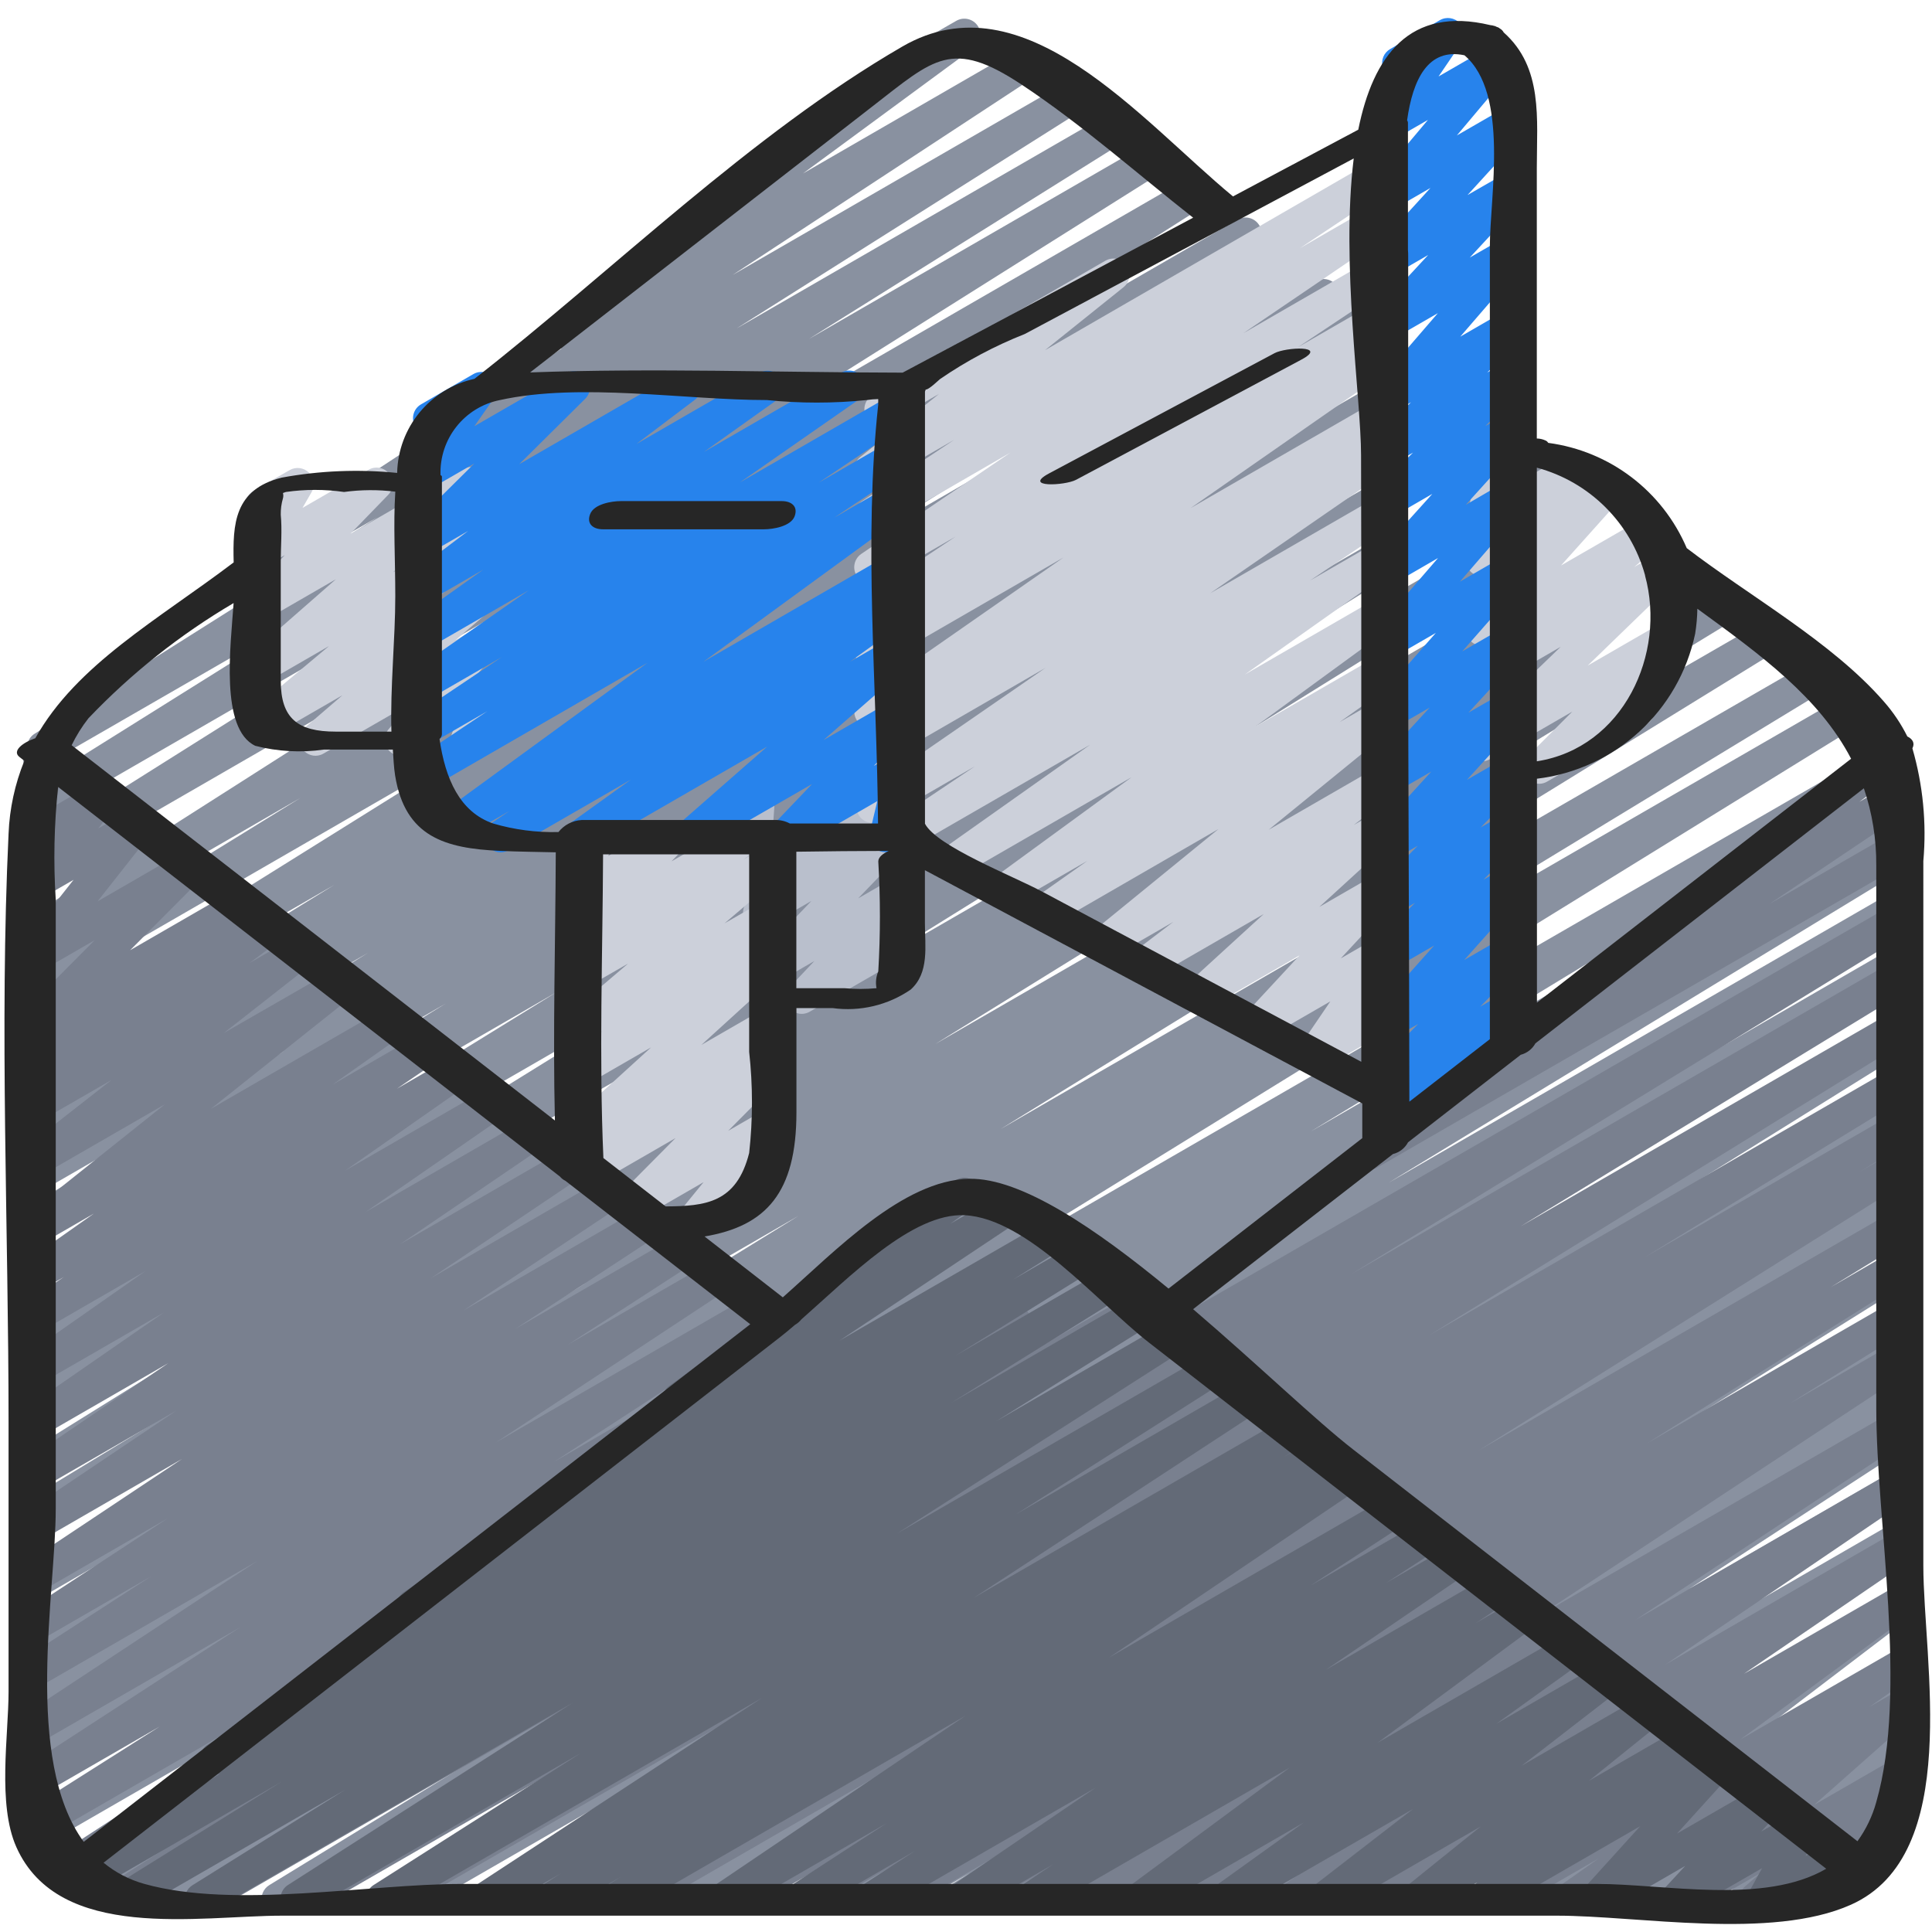 <svg height="512" viewBox="0 0 60 60" width="512" xmlns="http://www.w3.org/2000/svg"><g id="011---Email-Marketing" fill="none"><path id="Path" d="m8.625 59.471c-.224.001-.422-.148-.483-.364-.061-.216.029-.446.221-.563l17.155-10.5-19.677 11.356c-.236.126-.529.044-.666-.186-.137-.23-.068-.527.156-.673l16.1-9.794-18.125 10.467c-.237.132-.536.051-.674-.183-.138-.234-.064-.535.166-.678l7.266-4.368-7.9 4.561c-.237.135-.538.055-.678-.179-.139-.235-.065-.537.168-.681l18.32-11.125-18.528 10.696c-.235.122-.524.04-.66-.187-.136-.227-.071-.521.148-.67l27.5-16.975-27.154 15.675c-.238.141-.545.062-.685-.175s-.062-.545.175-.685l17.312-10.517-16.8 9.7c-.237.141-.544.064-.685-.173s-.064-.544.173-.685l24.035-14.809-23.525 13.582c-.236.126-.529.044-.666-.186-.137-.23-.068-.527.156-.673l17.43-10.638-16.92 9.769c-.235.126-.528.045-.665-.184-.137-.229-.07-.525.152-.673l23.233-14.383-22.72 13.119c-.236.129-.532.047-.669-.185-.137-.232-.066-.53.16-.675l11.033-6.7-10.524 6.078c-.237.142-.544.065-.686-.172-.142-.237-.065-.544.172-.686l22.269-13.847-21.755 12.563c-.236.13-.532.05-.67-.181-.138-.231-.069-.529.156-.676l19.8-12.277-19.286 11.134c-.236.133-.535.054-.675-.179-.139-.233-.067-.534.162-.679l16.517-10.194-16 9.24c-.237.141-.544.064-.685-.173s-.064-.544.173-.685l13.066-8.027-12.558 7.248c-.236.126-.529.044-.666-.186-.137-.23-.068-.527.156-.673l8.056-4.916-7.546 4.356c-.236.128-.53.047-.668-.183-.137-.23-.069-.528.156-.675l10.658-6.545-10.146 5.857c-.236.129-.532.047-.669-.185-.137-.232-.066-.53.16-.675l1.437-.871-.928.535c-.236.128-.53.047-.668-.183-.137-.23-.069-.528.156-.675l9.611-5.914-9.1 5.253c-.235.127-.529.047-.667-.182-.138-.229-.071-.526.152-.674l14.1-8.8-13.584 7.842c-.236.133-.535.054-.675-.179-.139-.233-.067-.534.162-.679l8.559-5.281-8.046 4.645c-.236.143-.544.068-.687-.168s-.068-.544.168-.687l16.913-10.785-16.394 9.465c-.231.109-.507.025-.64-.193-.133-.219-.079-.502.124-.657l12.519-7.88-12 6.929c-.235.127-.529.047-.667-.182-.138-.229-.071-.526.152-.674l9.681-6.059-8.849 5.102c-.236.143-.544.067-.687-.169s-.067-.544.169-.687l10.642-6.721-3.645 2.1c-.234.131-.529.054-.669-.174s-.077-.526.144-.676l9.89-6.49c-.229.038-.454-.088-.543-.302-.089-.215-.018-.462.171-.598l9.806-7.215c-.065-.221.029-.458.229-.574l2.593-1.487c.23-.131.522-.061.667.16.145.221.092.517-.12.675l-5.31 3.907 6.673-3.855c.235-.141.539-.066.682.166s.073.538-.157.685l-9.383 6.156 10.256-5.921c.236-.132.533-.053.673.178.139.231.07.531-.157.678l-10.652 6.728 11.415-6.59c.237-.142.544-.066.686.171s.066.544-.171.686l-9.683 6.059 10.365-5.984c.237-.142.544-.065.686.172.142.237.065.544-.172.686l-12.507 7.871 13.325-7.694c.236-.143.544-.068.687.168s.068.544-.168.687l-16.92 10.79 18.008-10.4c.237-.142.544-.064.686.173.142.237.064.544-.173.686l-8.567 5.285 9.157-5.286c.235-.127.529-.047.667.182.138.229.071.526-.152.674l-14.085 8.795 14.91-8.608c.236-.128.53-.047.668.183.137.23.069.528-.156.675l-9.618 5.919 10.228-5.906c.236-.129.532-.047.669.185.137.232.066.53-.16.675l-1.421.861 1.8-1.036c.237-.141.544-.064.685.173s.064.544-.173.685l-10.681 6.556 11.307-6.527c.236-.126.529-.044.666.186.137.23.068.527-.156.673l-8.045 4.91 8.582-4.956c.153-.091.344-.094.5-.007s.254.251.256.429-.091.345-.244.436l-13.075 8.031 13.77-7.95c.236-.133.535-.054.675.179.139.233.067.534-.162.679l-16.525 10.2 17.354-10.018c.236-.13.532-.05.67.181.138.231.069.529-.156.676l-19.794 12.274 20.758-11.985c.153-.092.344-.095.5-.008.156.087.254.25.257.429s-.09.345-.243.437l-22.266 13.842 23.333-13.471c.237-.135.538-.055.678.179.139.235.065.537-.168.681l-11.055 6.71 11.641-6.719c.235-.122.524-.04.66.187.136.227.071.521-.148.67l-23.231 14.38 24.286-14.023c.237-.141.544-.063.685.174.141.237.063.544-.174.685l-17.413 10.626 18.177-10.494c.236-.133.535-.054.675.179.139.233.067.534-.162.679l-24.047 14.815 25.076-14.477c.237-.135.538-.055.678.179.139.235.065.537-.168.681l-17.307 10.517 18.039-10.414c.236-.128.53-.047.668.183.137.23.069.528-.156.675l-27.505 16.975 28.111-16.23c.154-.091.344-.093.5-.005.156.088.253.252.255.43.002.179-.092.345-.246.436l-18.312 11.124 18.012-10.4c.154-.091.345-.092.5-.004.156.088.252.252.254.431.002.179-.092.345-.246.435l-7.27 4.369 6.762-3.9c.236-.129.532-.047.669.185.137.232.066.53-.16.675l-16.1 9.8 15.593-9c.236-.126.529-.044.666.186.137.23.068.527-.156.673l-17.149 10.5 16.637-9.618c.235-.127.529-.047.667.182.138.229.071.526-.152.674l-23.029 14.435 22.514-13c.236-.13.532-.05.67.181.138.231.069.529-.156.676l-17.842 11.123 17.328-10c.237-.135.538-.055.678.179.139.235.065.537-.168.681l-6.93 4.235 6.42-3.706c.235-.126.528-.045.665.184.137.229.07.525-.152.673l-10.473 6.49 9.961-5.75c.234-.124.523-.044.661.181s.076.519-.141.671l-16.733 10.792 16.213-9.36c.235-.124.525-.043.662.185.137.228.072.522-.148.671l-7.087 4.432 6.573-3.794c.236-.128.53-.047.668.183.137.23.069.528-.156.675l-.6.371.088-.05c.235-.126.528-.045.665.184.137.229.07.525-.152.673l-.907.563.394-.226c.235-.124.525-.043.662.185.137.228.072.522-.148.671l-.735.465.225-.129c.235-.136.535-.061.677.171.142.231.073.534-.154.681l-6.788 4.421 6.261-3.615c.234-.131.529-.054.669.174.141.228.077.526-.144.676l-5.5 3.633 4.976-2.872c.231-.132.525-.06.668.164.144.224.087.521-.128.676l-7.1 5.045 6.562-3.788c.228-.129.517-.06.662.158.145.218.098.511-.109.672l-5.736 4.373 5.18-2.99c.227-.129.514-.063.661.153.147.216.103.508-.1.671l-3.415 2.726 2.854-1.646c.215-.123.488-.07.641.125.153.195.141.472-.029.652l-2.357 2.469 1.693-.978c.216-.125.49-.071.644.124.154.196.14.475-.033.655l-.713.744c.155.089.251.255.251.433s-.096.344-.251.433l-1.924 1.111c-.215.124-.489.072-.643-.124-.154-.195-.14-.474.031-.654l.1-.106-1.668.963c-.215.123-.488.07-.641-.125-.153-.195-.141-.472.029-.652l2.357-2.474-5.629 3.249c-.226.126-.511.059-.657-.155-.146-.214-.104-.504.096-.668l3.413-2.72-6.139 3.543c-.228.132-.52.064-.666-.155-.146-.219-.097-.514.112-.675l5.733-4.37-9.013 5.2c-.23.127-.52.054-.662-.167s-.089-.515.122-.672l7.1-5.047-10.193 5.886c-.233.125-.523.048-.662-.177s-.079-.519.137-.672l5.5-3.632-7.764 4.481c-.234.129-.527.051-.667-.176-.14-.227-.076-.524.144-.675l6.775-4.419-9.131 5.27c-.235.124-.525.043-.662-.185-.137-.228-.072-.522.148-.671l.743-.465-2.286 1.321c-.236.13-.532.05-.67-.181-.138-.231-.069-.529.156-.676l.9-.558-2.457 1.415c-.236.133-.535.054-.675-.179-.139-.233-.067-.534.162-.679l.6-.371-2.129 1.229c-.235.127-.529.047-.667-.182-.138-.229-.071-.526.152-.674l7.094-4.435-9.166 5.291c-.234.127-.526.048-.665-.179-.139-.227-.076-.523.144-.673l16.735-10.79-20.17 11.642c-.235.126-.528.045-.665-.184-.137-.229-.07-.525.152-.673l10.469-6.484-12.722 7.341c-.236.131-.534.05-.672-.182s-.067-.532.161-.677l6.933-4.241-8.833 5.1c-.235.127-.529.047-.667-.182-.138-.229-.071-.526.152-.674l17.848-11.121-20.755 11.977c-.235.127-.529.047-.667-.182-.138-.229-.071-.526.152-.674l23.026-14.43-26.482 15.286c-.075.045-.161.07-.249.071z" fill="#8991a0"/><path id="Path" d="m42.529 36.324c-.22 0-.414-.144-.478-.354-.064-.21.017-.438.199-.561l7.85-5.277c-.13-.093-.208-.243-.21-.403s.074-.311.203-.406l6.657-4.93c.002-.176.097-.339.25-.427l1.508-.87c.229-.13.52-.06.665.16s.094.515-.117.674l-1.312.971.975-.562c.233-.135.532-.061.675.168.143.229.078.53-.146.68l-4.3 2.889 3.772-2.176c.239-.136.543-.053.68.185.137.238.057.542-.18.681l-16.441 9.491c-.076.044-.162.067-.25.067z" fill="#79808f"/><path id="Path" d="m24.96 59.471c-.224 0-.42-.149-.481-.364-.061-.215.029-.445.219-.562l2.371-1.456-4.009 2.311c-.236.132-.533.053-.673-.178-.139-.231-.07-.531.157-.678l13.329-8.369-15.979 9.225c-.237.135-.538.055-.678-.179-.139-.235-.065-.537.168-.681l1.465-.891-3.033 1.751c-.236.131-.534.05-.672-.182s-.067-.532.161-.677l8.15-4.988-10.128 5.847c-.236.133-.535.054-.675-.179-.139-.233-.067-.534.162-.679l14.846-9.158-17.355 10.016c-.236.131-.534.05-.672-.182s-.067-.532.161-.677l12.014-7.331-14.191 8.19c-.235.124-.527.042-.663-.186-.136-.229-.069-.524.152-.672l17.287-10.6-19.845 11.458c-.235.129-.53.05-.669-.179-.139-.229-.072-.528.152-.676l7.221-4.563-9.285 5.364c-.236.144-.544.069-.687-.167s-.069-.544.166-.688l10.322-6.639-11.6 6.7c-.235.136-.535.061-.677-.171-.142-.231-.073-.534.154-.681l10.591-6.9-10.831 6.254c-.235.129-.53.05-.669-.179-.139-.229-.072-.528.152-.676l4.071-2.58-3.679 2.124c-.234.129-.527.051-.667-.176-.14-.227-.076-.524.144-.675l6.709-4.361-6.186 3.568c-.234.136-.534.061-.676-.169s-.076-.532.15-.681l7.228-4.765-6.7 3.869c-.234.131-.53.054-.67-.175-.14-.229-.075-.527.148-.677l3.94-2.551-3.42 1.975c-.235.141-.539.066-.682-.166-.144-.233-.073-.538.157-.685l4.46-2.925-3.935 2.272c-.234.133-.53.057-.672-.171s-.078-.528.145-.678l4.9-3.263-4.373 2.526c-.234.146-.543.075-.689-.159-.146-.234-.075-.543.159-.689l4.731-3.182-4.201 2.424c-.232.126-.522.05-.662-.173-.14-.223-.083-.517.131-.672l4.476-3.049-3.945 2.277c-.232.129-.524.055-.666-.169-.142-.224-.085-.52.131-.674l4.348-3.01-3.813 2.2c-.231.131-.525.058-.668-.166-.143-.224-.085-.521.131-.676l3.783-2.648-3.246 1.875c-.232.129-.525.054-.666-.171-.142-.225-.083-.521.134-.674l1.233-.841-.7.405c-.231.13-.523.057-.666-.166s-.087-.519.128-.675l2.175-1.535-1.637.945c-.226.128-.513.062-.66-.153-.147-.215-.104-.506.098-.67l4.409-3.518-3.849 2.22c-.227.128-.514.061-.66-.155s-.101-.508.102-.671l2.744-2.146-2.186 1.26c-.228.127-.516.057-.66-.16-.144-.218-.097-.51.109-.671l.955-.723-.4.232c-.228.132-.52.064-.666-.155-.146-.219-.097-.514.112-.675l.45-.343c-.219.067-.456-.024-.574-.221-.118-.196-.088-.448.074-.61l2.261-2.274-1.661.958c-.207.119-.47.074-.626-.107-.156-.181-.163-.447-.016-.635l1.648-2.092-1.006.58c-.208.118-.47.073-.626-.108-.156-.181-.162-.447-.015-.635l.55-.7c-.168.056-.354.019-.487-.097s-.196-.295-.163-.47l.362-1.909c-.123-.105-.188-.264-.173-.426s.107-.306.248-.387l.287-.166c.169-.096.378-.085.536.028s.237.306.202.497l-.28 1.484 1.22-.7c.208-.12.471-.075.628.106.157.181.163.448.014.637l-.534.673.986-.569c.207-.119.47-.074.626.107.156.181.163.447.016.635l-1.645 2.089 2.669-1.542c.217-.125.493-.07.646.128.153.198.135.479-.041.657l-2.263 2.275 3.213-1.855c.228-.132.52-.064.666.155.146.219.097.514-.112.675l-.371.284.718-.415c.229-.134.523-.066.67.155.147.221.095.518-.118.677l-.955.722 1.379-.8c.227-.128.514-.061.66.155s.101.508-.102.671l-2.744 2.151 3.454-1.986c.226-.128.513-.062.66.153.147.215.104.506-.098.67l-4.412 3.513 5.413-3.125c.23-.126.519-.052.66.169.142.221.088.514-.122.671l-2.175 1.535 2.694-1.555c.233-.135.531-.062.674.166.143.228.08.528-.142.68l-1.225.835 1.64-.947c.231-.131.525-.058.668.166.143.224.085.521-.131.676l-3.783 2.648 4.44-2.563c.232-.135.53-.063.674.164.144.227.083.527-.139.68l-4.347 3.009 5.033-2.906c.233-.131.527-.056.669.17s.081.523-.138.676l-4.483 3.054 5.148-2.972c.233-.135.532-.061.675.168.143.229.078.53-.146.68l-4.73 3.185 5.386-3.109c.234-.133.53-.057.672.171s.078.528-.145.678l-4.9 3.262 5.546-3.2c.234-.133.532-.057.673.173.141.229.075.529-.149.678l-4.46 2.921 5.05-2.915c.152-.093.343-.098.5-.013.157.085.256.248.261.426s-.086.346-.239.439l-3.938 2.552 4.474-2.583c.233-.125.523-.048.662.177s.079.519-.137.672l-7.233 4.77 8-4.618c.233-.125.524-.047.663.179.139.226.077.521-.141.672l-6.715 4.367 8.311-4.8c.235-.129.53-.05.669.179.139.229.072.528-.152.676l-4.074 2.581 5.954-3.436c.234-.129.527-.051.667.176.14.227.076.524-.144.675l-10.589 6.89 13.42-7.747c.234-.129.529-.051.668.178.139.228.074.526-.148.675l-10.322 6.641 12.984-7.5c.235-.129.53-.05.669.179.139.229.072.528-.152.676l-7.219 4.562 30.971-17.877c.236-.131.534-.05.672.182s.067.532-.161.677l-17.276 10.591 16.765-9.678c.237-.135.538-.055.678.179.139.235.065.537-.168.681l-12.009 7.33 11.5-6.639c.237-.141.544-.064.685.173s.064.544-.173.685l-14.857 9.168 14.344-8.278c.237-.135.538-.055.678.179.139.235.065.537-.168.681l-8.15 4.988 7.64-4.41c.236-.129.532-.047.669.185.137.232.066.53-.16.675l-1.482.9.974-.562c.235-.127.529-.047.667.182.138.229.071.526-.152.674l-13.315 8.358 12.8-7.39c.236-.131.534-.05.672.182s.067.532-.161.677l-2.376 1.459 1.865-1.078c.236-.136.538-.058.678.176.14.234.068.537-.163.681l-8.093 5.075 7.578-4.375c.236-.13.532-.05.67.181.138.231.069.529-.156.676l-3.667 2.286 3.153-1.82c.234-.131.529-.054.669.174.141.228.077.526-.144.676l-11.392 7.516 10.867-6.275c.234-.131.529-.054.669.174.141.228.077.526-.144.676l-8.452 5.591 7.927-4.577c.233-.138.534-.065.679.165.144.23.079.533-.148.682l-7.533 5.118 7-4.042c.233-.135.531-.062.674.166.143.228.08.528-.142.68l-5.09 3.48 4.558-2.63c.229-.129.519-.057.663.163s.093.514-.117.672l-5.214 3.835 4.668-2.694c.231-.13.523-.057.666.166.143.223.087.519-.128.675l-1.2.843.657-.379c.222-.124.502-.063.65.144.149.206.119.491-.069.662l-2.955 2.616 2.374-1.37c.223-.126.505-.063.653.145.148.208.116.495-.076.665l-.547.474c.242-.063.494.062.589.293s.005.497-.211.623l-4.353 2.513c-.223.128-.506.066-.656-.143-.149-.209-.116-.497.078-.667l.48-.415-2.124 1.225c-.222.124-.502.063-.65-.144-.149-.206-.119-.491.069-.662l2.955-2.616-5.928 3.422c-.23.126-.519.052-.66-.169-.142-.221-.088-.514.122-.671l1.191-.84-2.912 1.68c-.229.129-.519.057-.663-.163s-.093-.514.117-.672l5.212-3.836-8.09 4.671c-.232.133-.528.059-.671-.167s-.082-.525.138-.678l5.086-3.478-7.489 4.323c-.233.131-.527.056-.669-.17s-.081-.523.138-.676l7.53-5.115-10.327 5.961c-.233.125-.523.048-.662-.177s-.079-.519.137-.672l8.45-5.59-11.154 6.439c-.233.125-.523.048-.662-.177s-.079-.519.137-.672l11.392-7.516-14.484 8.365c-.236.13-.532.05-.67-.181-.138-.231-.069-.529.156-.676l3.677-2.291-5.458 3.148c-.235.127-.529.047-.667-.182-.138-.229-.071-.526.152-.674l8.09-5.073-10.271 5.929c-.075.046-.161.07-.249.071z" fill="#79808f"/><path id="Path" d="m47.8 24.341c-.202 0-.385-.121-.463-.308-.078-.187-.035-.402.108-.545l1.384-1.388-2.549 1.472c-.219.13-.5.075-.654-.128s-.131-.488.054-.664l2.789-2.693-2.189 1.265c-.225.132-.513.068-.662-.145-.149-.214-.109-.506.091-.672l.817-.683-.246.141c-.212.121-.481.071-.636-.118-.154-.19-.149-.463.013-.647l1.918-2.143-1.3.747c-.218.126-.496.07-.648-.131-.152-.2-.132-.483.048-.659l.336-.328c-.15-.004-.29-.075-.382-.193-.092-.118-.126-.272-.092-.418l.3-1.32c-.179-.07-.302-.237-.316-.43-.014-.192.084-.375.251-.47l.5-.288c.172-.1.388-.088.548.03.16.118.235.321.19.515l-.245 1.065 1.971-1.137c.218-.126.496-.07.648.131.152.2.132.483-.048.659l-.121.119.56-.324c.213-.123.483-.073.638.118.155.191.149.465-.015.648l-1.918 2.142 2.52-1.454c.225-.132.513-.068.662.145.149.214.109.506-.091.672l-.818.684.736-.424c.219-.13.5-.075.654.128s.131.488-.054.664l-2.781 2.694 2.286-1.32c.216-.118.486-.06.636.136.15.196.134.471-.036.649l-1.434 1.44c.216-.053.442.043.553.236.138.239.056.544-.182.682l-3.083 1.78c-.075.044-.161.068-.248.068z" fill="#ccd0da"/><path id="Path" d="m24.9 31.487c-.199-0-.379-.119-.458-.302-.079-.183-.042-.395.094-.54l.756-.8-1.162.67c-.215.124-.489.071-.643-.124-.154-.196-.14-.475.032-.655l1.679-1.755-1.359.784c-.221.137-.51.081-.664-.127-.155-.209-.124-.501.07-.673l.429-.406-.032.018c-.16.093-.359.089-.516-.009-.157-.098-.247-.275-.233-.46l.1-1.323c-.205-.04-.364-.202-.398-.408-.035-.206.062-.411.243-.516l.462-.266c.16-.092.358-.088.515.01.157.098.246.275.233.459l-.085 1.176 2.888-1.667c.221-.137.51-.081.664.127.155.209.124.501-.07.673l-.428.405.712-.411c.216-.126.491-.074.646.123.154.196.14.477-.034.656l-1.69 1.754 1.07-.617c.215-.124.488-.072.643.123.154.195.142.473-.029.653l-.757.8.143-.082c.239-.136.543-.053.68.185.137.238.057.542-.18.681l-3.075 1.777c-.075.043-.16.067-.246.067z" fill="#b9bfcc"/><path id="Path" d="m42.71 34.312c-.143.001-.28-.059-.375-.166-.096-.106-.141-.249-.125-.391l.148-1.31-1.333.769c-.202.117-.458.078-.617-.093-.159-.171-.178-.429-.046-.622l.953-1.4-2.039 1.177c-.214.123-.485.071-.639-.122-.154-.193-.144-.469.022-.65l1.7-1.834-2.865 1.654c-.22.123-.497.062-.647-.141s-.124-.486.06-.659l2.338-2.137-3.488 2.013c-.228.129-.517.06-.662-.158-.145-.218-.098-.511.109-.672l1.231-.938-1.918 1.107c-.226.131-.514.067-.663-.148-.148-.215-.107-.507.096-.672l3.89-3.172-5.191 3c-.231.13-.523.057-.666-.166-.143-.223-.087-.519.128-.675l1.659-1.172-2.351 1.356c-.23.13-.521.059-.665-.162s-.092-.516.12-.674l4.271-3.119-5.351 3.089c-.231.133-.527.061-.671-.163-.144-.225-.086-.523.132-.678l4.6-3.255-5.622 3.245c-.233.131-.528.055-.669-.172-.141-.227-.079-.525.141-.676l2.57-1.725-2.932 1.692c-.232.131-.526.057-.668-.168-.142-.225-.083-.522.134-.676l5.662-3.908-5.192 3c-.234.133-.532.057-.673-.173-.141-.229-.075-.529.149-.678l.7-.455-.175.1c-.232.133-.527.06-.671-.165-.143-.226-.084-.524.135-.678l6.282-4.377-5.748 3.319c-.235.136-.535.061-.677-.171-.142-.231-.073-.534.154-.681l.42-.273c-.238.074-.493-.038-.6-.263s-.032-.494.175-.631l2.934-1.954-2.408 1.39c-.233.133-.529.058-.671-.169-.142-.227-.08-.526.141-.678l4.633-3.147-4.1 2.369c-.233.129-.526.052-.667-.174-.14-.226-.078-.523.141-.675l2.879-1.917-2.354 1.359c-.226.131-.515.065-.663-.151-.148-.216-.104-.509.1-.672l2.443-1.959-1.567.905c-.239.136-.543.053-.68-.185-.137-.238-.057-.542.18-.681l7.241-4.18c.226-.128.512-.061.659.153.147.214.105.505-.096.669l-2.441 1.958 10.266-5.932c.234-.133.53-.057.672.171s.078.528-.145.678l-2.884 1.92 2.357-1.36c.233-.131.527-.056.669.17s.081.523-.138.676l-4.637 3.15 4.106-2.37c.233-.127.524-.05.664.175.14.225.08.521-.137.673l-2.938 1.957 2.411-1.391c.233-.125.524-.047.663.179s.077.521-.141.672l-.419.273c.235-.072.488.037.596.259s.039.488-.163.629l-6.283 4.377 5.747-3.317c.234-.129.527-.051.667.176.14.227.076.524-.144.675l-.69.451.167-.1c.232-.131.526-.057.668.168.142.225.083.522-.134.676l-5.669 3.913 5.135-2.964c.233-.131.528-.055.669.172.141.227.079.525-.141.676l-2.565 1.723 2.037-1.176c.231-.133.527-.061.671.163.144.225.086.523-.132.678l-4.6 3.253 4.057-2.342c.23-.13.521-.059.665.162s.092.516-.12.674l-4.272 3.121 3.727-2.152c.231-.13.523-.057.666.166.143.223.087.519-.128.675l-1.654 1.175 1.123-.649c.226-.132.515-.067.664.148s.106.509-.098.673l-3.889 3.17 3.322-1.917c.228-.127.515-.057.659.16s.098.509-.107.67l-1.234.94.682-.393c.22-.123.497-.062.647.141s.124.486-.06.659l-2.338 2.138 1.751-1.011c.214-.124.487-.073.642.121.154.194.144.471-.025.652l-1.7 1.835 1.081-.624c.202-.116.457-.077.615.093.158.171.178.428.048.621l-.953 1.395.29-.167c.163-.094.366-.089.524.015s.244.287.223.474l-.192 1.692c.051.04.094.089.127.145.067.115.085.251.051.38-.034.128-.118.238-.232.304l-.26.15c-.076.045-.163.069-.251.07z" fill="#ccd0da"/><path id="Path" d="m43.036 35.561c-.204 0-.388-.124-.465-.313s-.03-.407.118-.548l1.005-.97-.414.24c-.216.123-.491.069-.643-.128-.152-.197-.137-.476.037-.655l1.368-1.387-.762.439c-.212.121-.481.071-.636-.118-.154-.19-.149-.463.013-.647l1.88-2.109-1.257.726c-.217.119-.488.062-.638-.135s-.134-.473.038-.651l1.264-1.266-.661.382c-.216.123-.491.069-.643-.128-.152-.197-.137-.476.037-.655l1.353-1.373-.748.431c-.213.123-.484.072-.639-.12-.154-.192-.147-.467.019-.649l1.787-1.964-1.167.674c-.214.124-.487.073-.641-.12-.155-.193-.145-.47.023-.652l1.736-1.89-1.117.644c-.212.122-.481.072-.635-.117-.155-.189-.15-.462.01-.646l1.933-2.2-1.308.755c-.211.122-.48.073-.635-.115-.155-.188-.152-.461.007-.645l2.005-2.321-1.381.8c-.213.123-.484.072-.638-.119-.155-.191-.147-.466.017-.649l1.824-2.023-1.2.694c-.217.122-.492.066-.643-.133-.151-.198-.133-.478.043-.655l1.2-1.188-.6.344c-.218.124-.494.068-.645-.132-.152-.199-.132-.48.045-.657l1.138-1.119-.538.311c-.211.122-.48.073-.635-.115-.155-.188-.152-.461.007-.645l2-2.318-1.376.794c-.214.124-.487.073-.642-.121-.154-.194-.144-.471.025-.652l1.692-1.827-1.075.621c-.213.121-.483.07-.637-.121-.154-.191-.146-.466.018-.648l1.766-1.935-1.146.663c-.21.122-.478.075-.634-.111-.156-.186-.156-.458.001-.644l1.7-2.021-1.069.616c-.202.116-.457.077-.615-.093-.158-.171-.178-.428-.048-.621l.8-1.169c-.224-.004-.419-.157-.475-.374s.038-.445.232-.558l1.546-.899c.202-.116.457-.077.615.093.158.171.178.428.048.621l-.705 1.035 1.637-.944c.21-.121.477-.073.632.113.156.186.155.457-0.0.642l-1.7 2.021 1.478-.853c.214-.123.485-.072.639.12.154.192.146.468-.02.65l-1.766 1.934 1.146-.658c.214-.124.487-.073.642.121.154.194.144.471-.025.652l-1.693 1.827 1.077-.622c.211-.122.48-.073.635.115.155.188.152.461-.007.645l-2 2.318 1.377-.795c.218-.124.494-.068.645.132.152.199.132.48-.045.657l-1.139 1.12.54-.311c.217-.122.492-.066.643.133.151.198.133.478-.043.655l-1.2 1.186.6-.343c.213-.121.482-.071.636.12.154.19.148.464-.015.647l-1.829 2.022 1.2-.7c.211-.122.48-.073.635.115.155.188.152.461-.007.645l-2.01 2.326 1.383-.8c.212-.122.481-.072.635.117.155.189.15.462-.01.646l-1.933 2.2 1.309-.754c.214-.123.485-.071.639.121.154.192.145.468-.021.65l-1.737 1.888 1.12-.646c.214-.124.486-.074.641.119.155.192.146.469-.021.651l-1.787 1.963 1.168-.674c.216-.123.491-.069.643.128.152.197.137.476-.037.655l-1.349 1.371.748-.432c.217-.121.49-.064.641.134s.133.476-.041.653l-1.259 1.266.659-.381c.213-.124.484-.075.64.116.156.191.149.467-.016.65l-1.881 2.109 1.258-.726c.216-.125.492-.071.645.127s.137.478-.038.656l-1.369 1.392.763-.441c.219-.132.502-.077.657.127s.13.491-.057.666l-2.391 2.306.018.03c.138.239.056.545-.183.683l-1.486.858c-.077.045-.164.069-.253.068z" fill="#2783ec"/><path id="Path" d="m21.468 38.472c-.193 0-.369-.111-.452-.286s-.057-.382.065-.531l.77-.942-1.98 1.143c-.217.125-.493.07-.646-.128-.153-.198-.135-.479.041-.657l1.714-1.727-2.5 1.443c-.226.128-.513.062-.66-.153-.147-.215-.104-.506.098-.67l.573-.458-.21.121c-.22.123-.497.062-.647-.141s-.124-.486.06-.659l2.527-2.3-1.94 1.12c-.226.133-.517.068-.665-.148-.149-.216-.105-.51.1-.674l.99-.8-.425.245c-.224.129-.509.067-.658-.144-.149-.211-.113-.501.083-.669l1.8-1.532-1.22.7c-.225.128-.511.063-.658-.15-.147-.213-.108-.503.091-.669l.449-.368c-.217.06-.448-.033-.563-.227-.115-.194-.086-.441.071-.603l.447-.464c-.172.031-.347-.031-.463-.162s-.154-.313-.102-.479l.233-.747c-.156-.089-.252-.255-.252-.434s.096-.345.252-.434l.5-.291c.178-.103.401-.087.562.042.161.128.227.342.166.539l-.125.4 1.722-.994c.215-.123.489-.069.642.126.153.195.14.473-.032.653l-.372.387 2.041-1.178c.226-.131.514-.067.663.148.148.215.107.507-.096.672l-.373.305.638-.368c.224-.129.509-.067.658.144.149.211.113.501-.083.669l-1.8 1.532 1.22-.7c.226-.129.513-.064.661.15.148.214.106.506-.096.671l-.99.8.425-.245c.22-.123.497-.062.647.141s.124.486-.06.659l-2.526 2.3 1.94-1.119c.226-.128.513-.062.66.153.147.215.104.506-.098.67l-.577.461.015-.008c.217-.127.495-.073.648.127.153.199.135.482-.043.659l-1.714 1.726 1.109-.64c.209-.121.475-.075.632.109s.159.454.005.641l-.773.945c.242-.114.53-.017.655.219s.042.528-.188.664l-2.336 1.343c-.075.046-.162.071-.25.072z" fill="#ccd0da"/><path id="Path" d="m9.8 23.471c-.209 0-.397-.13-.469-.326-.073-.196-.016-.417.142-.553l1.161-1-2.234 1.289c-.224.132-.512.068-.659-.147-.149-.213-.11-.504.089-.67l2.388-2-1.94 1.12c-.221.116-.493.051-.638-.151-.145-.202-.12-.481.06-.653l2.732-2.391-2.153 1.243c-.216.123-.489.069-.642-.127s-.139-.474.033-.653l1.175-1.212-.566.326c-.196.112-.443.08-.602-.08-.16-.16-.193-.406-.081-.602l.413-.715c-.138-.029-.257-.115-.327-.238-.138-.239-.056-.545.183-.683l1.129-.648c.196-.112.443-.08.602.08.16.16.193.406.081.602l-.282.491 2.052-1.185c.216-.123.489-.069.642.127.153.196.139.474-.033.653l-1.175 1.212 3.477-2.007c.223-.129.507-.068.658.141s.117.499-.078.668l-2.732 2.39 2.521-1.455c.224-.126.508-.062.655.149s.11.5-.085.667l-2.387 1.991 1.823-1.053c.224-.131.51-.069.66.142.15.211.114.502-.083.67l-1.164 1 .593-.342c.21-.121.477-.073.633.113.155.186.155.457-.002.643l-.677.8.052-.03c.18-.104.406-.085.566.047s.223.349.157.546l-.2.6c.068.043.125.102.165.172.137.239.056.544-.183.682l-.5.288c-.18.104-.406.086-.566-.046s-.224-.349-.158-.546l.074-.21-1.4.806c-.21.122-.478.075-.634-.112-.157-.186-.157-.458 0-.644l.677-.8-2.691 1.55c-.076.046-.163.07-.252.071z" fill="#ccd0da"/><path id="Path" d="m15.551 26.471c-.22-0-.413-.144-.478-.354-.064-.21.016-.437.198-.56l.558-.376-1.6.923c-.229.127-.518.055-.661-.165-.143-.22-.092-.513.117-.671l6.422-4.684-6.8 3.928c-.234.139-.536.065-.68-.166s-.076-.535.152-.683l2.358-1.577-1.857 1.068c-.233.129-.525.053-.666-.173s-.081-.522.137-.674l2.83-1.9-2.3 1.328c-.231.128-.522.054-.664-.169-.142-.223-.086-.518.128-.673l3.676-2.561-3.14 1.813c-.231.132-.525.06-.668-.164-.144-.224-.087-.521.128-.676l2.27-1.616-1.731 1c-.228.127-.516.057-.66-.16-.144-.218-.097-.51.109-.671l1.809-1.369-1.258.726c-.217.122-.492.066-.643-.133-.151-.198-.133-.478.043-.655l2.052-2.034-1.45.837c-.203.117-.46.077-.618-.095s-.176-.432-.042-.624l.714-1.022c-.181-.001-.349-.095-.443-.25-.137-.239-.056-.544.183-.682l1.627-.94c.203-.117.46-.077.618.095s.176.432.042.624l-.631.9 2.844-1.641c.217-.122.492-.066.643.133.151.198.133.478-.043.655l-2.051 2.033 4.9-2.829c.228-.13.518-.061.664.158.145.219.097.513-.112.673l-1.813 1.371 3.825-2.208c.231-.132.525-.06.668.164.144.224.087.521-.128.676l-2.267 1.614 4.262-2.46c.232-.133.527-.06.671.165.143.226.084.524-.135.678l-3.679 2.563 4.741-2.737c.233-.131.528-.055.669.172.141.227.079.525-.141.676l-2.828 1.9 2.3-1.328c.234-.133.53-.057.672.171s.078.528-.145.678l-2.349 1.568 1.824-1.053c.23-.131.522-.06.666.162.144.222.091.518-.122.675l-6.419 4.685 5.883-3.4c.233-.133.529-.058.671.169.142.227.08.526-.141.678l-.558.377.03-.018c.231-.134.526-.063.671.161s.088.522-.129.678l-1.876 1.355 1.34-.774c.223-.127.506-.066.655.143.149.209.117.496-.076.666l-2.746 2.4 2.171-1.253c.216-.126.491-.074.646.123.154.196.14.477-.034.656l-1.221 1.277.613-.354c.173-.099.388-.087.548.032.16.119.234.322.188.516l-.291 1.233c.176.073.295.239.308.429s-.084.371-.249.466l-.5.288c-.173.1-.389.088-.549-.032-.16-.119-.234-.323-.188-.517l.23-.969-2.633 1.52c-.215.124-.489.071-.643-.124-.152-.195-.139-.471.031-.651l1.221-1.277-3.561 2.052c-.222.127-.505.065-.654-.143-.149-.208-.117-.495.074-.665l2.748-2.407-5.57 3.215c-.231.134-.526.063-.671-.161s-.088-.522.129-.678l1.878-1.35-3.794 2.189c-.075.045-.161.07-.249.071z" fill="#2783ec"/><path id="Path" d="m6.243 59.471c-.223 0-.419-.148-.481-.362s.026-.444.216-.562l4.753-2.969-6.589 3.8c-.237.142-.544.065-.686-.172-.142-.237-.065-.544.171-.686l5.122-3.189-6.141 3.549c-.236.133-.535.054-.675-.179-.139-.233-.067-.534.162-.679l4.724-2.929c-.208.044-.421-.05-.531-.232-.14-.234-.067-.537.164-.681l6.172-3.855c-.096-.041-.176-.111-.23-.2-.143-.229-.078-.53.147-.68l8.313-5.539c-.16-.076-.268-.23-.285-.406-.016-.176.062-.348.206-.452l6.094-4.379c-.044-.211.053-.426.239-.534l2.592-1.492c.23-.129.521-.057.664.165.143.222.09.516-.122.673l-.728.524 1.554-.9c.234-.139.536-.065.68.166s.076.535-.152.683l-5.525 3.681 6.212-3.586c.235-.127.529-.047.667.182.138.229.071.526-.152.674l-1.339.836 1.724-.994c.235-.126.528-.045.665.184.137.229.07.525-.152.673l-4.026 2.5 4.492-2.593c.236-.136.538-.058.678.176.14.234.068.537-.163.681l-5.125 3.192 5.635-3.253c.235-.124.525-.043.662.185.137.228.072.522-.148.671l-4.749 2.967 5.248-3.03c.234-.129.529-.051.668.178.139.228.074.526-.148.675l-8.855 5.668 9.6-5.542c.235-.135.535-.057.676.175.141.232.071.534-.158.68l-6.429 4.093 7.046-4.072c.234-.133.532-.057.673.173.141.229.075.529-.149.678l-8.881 5.815 9.719-5.611c.234-.122.523-.041.66.185.136.226.073.52-.145.67l-.587.37.948-.547c.236-.132.533-.053.673.178.139.231.07.531-.157.678l-.409.259.763-.441c.233-.133.529-.058.671.169.142.227.08.526-.141.678l-7.794 5.269 8.686-5.015c.233-.125.524-.047.663.179.139.226.077.521-.141.672l-2.952 1.927 3.449-1.991c.235-.136.535-.061.677.171.142.231.073.534-.154.681l-1.63 1.061 2.05-1.184c.233-.131.527-.056.669.17s.081.523-.138.676l-4.445 3.031 5.11-2.95c.234-.136.534-.061.676.169s.076.532-.15.681l-.983.651 1.372-.792c.23-.131.522-.061.667.16.145.221.092.517-.12.675l-4.97 3.675 5.871-3.389c.231-.134.526-.063.671.161s.088.522-.129.678l-2.727 1.961 3.323-1.918c.228-.13.517-.062.663.156.146.218.099.511-.107.672l-3.089 2.391 3.833-2.213c.226-.128.512-.061.659.153.147.214.105.505-.096.669l-2.307 1.859 2.982-1.722c.228-.13.518-.061.664.158.145.219.097.513-.112.673l-.149.113.467-.269c.213-.123.484-.072.638.119.155.191.147.466-.017.649l-1.738 1.918 2.628-1.516c.214-.123.485-.071.639.122.154.193.144.469-.022.65l-.633.683 1.085-.626c.194-.112.44-.081.6.076s.196.401.088.598l-.391.709.854-.493c.239-.136.543-.053.68.185.137.238.057.542-.18.681l-2.408 1.387c-.194.112-.439.08-.599-.076s-.197-.4-.089-.597l.391-.709-2.4 1.382c-.214.123-.485.071-.639-.122-.154-.193-.144-.469.022-.65l.632-.682-2.517 1.454c-.213.123-.484.072-.638-.119-.155-.191-.147-.466.017-.649l1.738-1.918-4.655 2.686c-.228.13-.518.061-.664-.158-.145-.219-.097-.513.112-.673l.147-.111-1.633.942c-.226.128-.512.061-.659-.153-.147-.214-.105-.505.096-.669l2.306-1.857-4.641 2.679c-.228.13-.517.062-.663-.156-.146-.218-.099-.511.107-.672l3.093-2.393-5.584 3.221c-.231.134-.526.063-.671-.161s-.088-.522.129-.678l2.732-1.961-4.853 2.8c-.23.131-.522.061-.667-.16-.145-.221-.092-.517.12-.675l4.964-3.67-7.806 4.505c-.233.129-.526.052-.667-.174-.14-.226-.078-.523.141-.675l.981-.65-2.6 1.5c-.232.126-.522.05-.662-.173-.14-.223-.083-.517.131-.672l4.447-3.033-6.719 3.877c-.234.129-.527.051-.667-.176-.14-.227-.076-.524.144-.675l1.632-1.063-3.309 1.914c-.234.129-.527.051-.667-.176-.14-.227-.076-.524.144-.675l2.957-1.927-4.814 2.778c-.232.127-.523.051-.664-.173-.141-.224-.082-.52.134-.673l7.793-5.269-10.591 6.115c-.235.129-.53.05-.669-.179-.139-.229-.072-.528.152-.676l.4-.255-1.92 1.11c-.235.125-.526.045-.664-.183-.137-.228-.073-.523.148-.672l.592-.372-2.131 1.227c-.233.127-.525.049-.665-.177-.139-.226-.078-.522.141-.673l8.884-5.817-11.545 6.667c-.235.131-.532.053-.671-.177-.14-.23-.072-.529.152-.677l6.439-4.1-8.582 4.954c-.234.129-.529.051-.668-.178-.139-.228-.074-.526.148-.675l8.848-5.663-11.288 6.516c-.076.045-.162.07-.25.071z" fill="#636a77"/><g fill="#262626"><path id="Shape" d="m59.731 26.74c.104-1.178-.011-2.364-.34-3.5.087-.167 0-.293-.157-.369-.195-.391-.439-.755-.728-1.083-1.611-1.851-4.168-3.267-6.123-4.766-.756-1.772-2.39-3.014-4.3-3.268-.022-.022-.029-.046-.067-.065l-.02-.01c-.084-.039-.176-.06-.269-.061v-8.411c0-1.518.2-3.107-1.028-4.2-.029-.055-.075-.1-.131-.127l-.004-.01c-.029-.016-.059-.029-.091-.039-.015-.008-.031-.016-.047-.023h-.009c-.044-.015-.089-.024-.135-.028-2.506-.6-3.639.959-4.1 3.248l-3.891 2.072c-2.874-2.375-6.491-6.843-10.267-4.655-4.716 2.733-8.98 6.951-13.29 10.32-1.378.304-2.37 1.511-2.4 2.922-1.196-.121-2.404-.071-3.586.146-1.472.367-1.522 1.438-1.491 2.633-2.343 1.776-4.88 3.17-6.16 5.46-.4.137-.731.4-.491.584l.15.117c-.293.72-.459 1.486-.49 2.263-.286 6.076 0 12.233 0 18.315v8.325c0 1.362-.352 3.5.242 4.833 1.322 2.963 5.671 2.13 8.259 2.13h39.582c2.543 0 6.655.765 9.131-.339 3.481-1.552 2.251-7.568 2.251-10.532zm-1.462.131v16.852c0 3.569.991 8.787 0 12.243-.12.437-.318.848-.584 1.215l-15.669-12.172c-1.139-.884-2.982-2.659-4.963-4.351l6.206-4.818c.201-.049.372-.182.469-.365l3.5-2.718c.194-.05.359-.179.456-.355l10.2-7.921c.26.77.391 1.577.385 2.39zm-33.958 13.419-2.43-1.89c1.91-.322 2.853-1.357 2.853-3.853v-3.24h1.123c.852.117 1.717-.088 2.426-.575.584-.526.441-1.35.441-2.06v-1.647l13.583 7.244v1.077l-6.017 4.672c-2.247-1.852-4.575-3.444-6.191-3.41-2.057.043-4.156 2.239-5.788 3.682zm-10.587-17.484v-4.994-.043c0-.021 0-.043 0-.064v-2.9c0-.022-.018-.038-.043-.05-.04-1.125.742-2.112 1.846-2.331 2.5-.55 5.731 0 8.288 0 1.031.105 2.069.105 3.1 0 .119-.018.239-.028.359-.031v.148.025c-.459 4.23-.039 8.729-.006 13.008h-2.739c-.143-.076-.303-.114-.465-.108h-6c-.283.016-.545.152-.721.374-.686.017-1.371-.072-2.03-.266-1.035-.356-1.486-1.392-1.663-2.624.043-.036.069-.088.074-.144zm13.552 3.948c.067 1.137.067 2.276 0 3.413-.07.165-.089.346-.055.522-.333.031-.667.031-1 0h-1.49v-4.238c.958-.014 1.914-.024 2.868-.025-.183.085-.323.194-.323.328zm-8.537 9.21c-.138-3.132-.024-6.293-.01-9.431h4.537v6.134c.116 1.043.116 2.097 0 3.14-.392 1.552-1.356 1.652-2.593 1.659zm38.748-12.4-9.756 7.574v-6.954c2.432-.293 4.408-2.103 4.913-4.5.042-.258.065-.518.069-.779 1.946 1.418 3.777 2.743 4.774 4.657zm-6.4-5.694c.67 2.435-.676 5.355-3.359 5.773v-9.119c1.635.439 2.914 1.712 3.362 3.344zm-5.607-16.153c1.394 1.182.789 4.409.789 5.93v24.625l-2.5 1.941c-.005-4.923-.037-9.854-.037-14.779v-11.5c0-.042 0-.105-.007-.168v-3.96c-.002-.025-.011-.049-.026-.069.176-1.272.654-2.26 1.781-2.02zm-3.211 12.421c0 1.192.005 2.385.007 3.577v15.26l-9.926-5.293c-.9-.48-3.258-1.4-3.624-2.1v-13.422c.013-.031.017-.047.024-.065.029.012.133-.036.443-.322.822-.565 1.705-1.034 2.632-1.4l10.216-5.452c-.401 3.258.228 7.469.228 9.217zm-10.544-11.512c1.857 1.229 3.573 2.753 5.329 4.135l-9.022 4.812c-3.847-.006-7.724-.147-11.569-.007l10.637-8.266c1.907-1.478 2.459-2.107 4.625-.674zm-21.041 12.653c.528-.072 1.063-.075 1.592-.01v.015c-.064.985 0 2.09 0 3.227 0 1.343-.16 2.813-.12 4.21h-1.737c-1.166 0-1.7-.405-1.7-1.579v-3.695c0-.478.046-.984 0-1.462-.003-.172.02-.343.068-.508.015-.054.015-.112 0-.166.031-.009.062-.019.092-.032.599-.086 1.206-.086 1.805 0zm-7.938 7.029c1.33-1.396 2.847-2.601 4.509-3.579-.092 1.329-.427 3.906.672 4.433.695.179 1.419.219 2.129.117h2.144c.02.271.029.546.071.807.309 1.909 1.559 2.261 3.253 2.339.577.026 1.157.032 1.736.045-.01 2.769-.093 5.556-.027 8.327-5-3.884-10.003-7.768-15.008-11.653.143-.296.318-.577.521-.836zm14.641 14.229c.047.056.105.102.171.133l5.742 4.455-5.217 4.052-15.483 12.023c-1.87-2.555-.869-7.777-.869-10.33v-18.93c-.075-1.167-.051-2.338.074-3.5zm32.191 21.97h-35.241c-2.883 0-7.053.784-9.852 0-.465-.128-.897-.353-1.269-.659l13.884-10.786 7.119-5.53c.149-.115.306-.248.468-.386.077-.044.145-.102.2-.171 1.5-1.32 3.443-3.312 5.068-3.235 1.957.092 4.161 2.739 5.734 3.961l7.119 5.53 13.907 10.805c-1.93 1.127-5.015.471-7.137.471z"/><path id="Path" d="m18.726 16.438h5c.282 0 .836-.091.953-.407.11-.3-.095-.469-.4-.469h-5c-.282 0-.836.091-.953.407-.115.297.09.469.4.469z"/><path id="Path" d="m39.582 10.968-7 3.733c-.844.45.489.383.836.2l7-3.734c.844-.452-.489-.385-.836-.199z"/></g></g></svg>